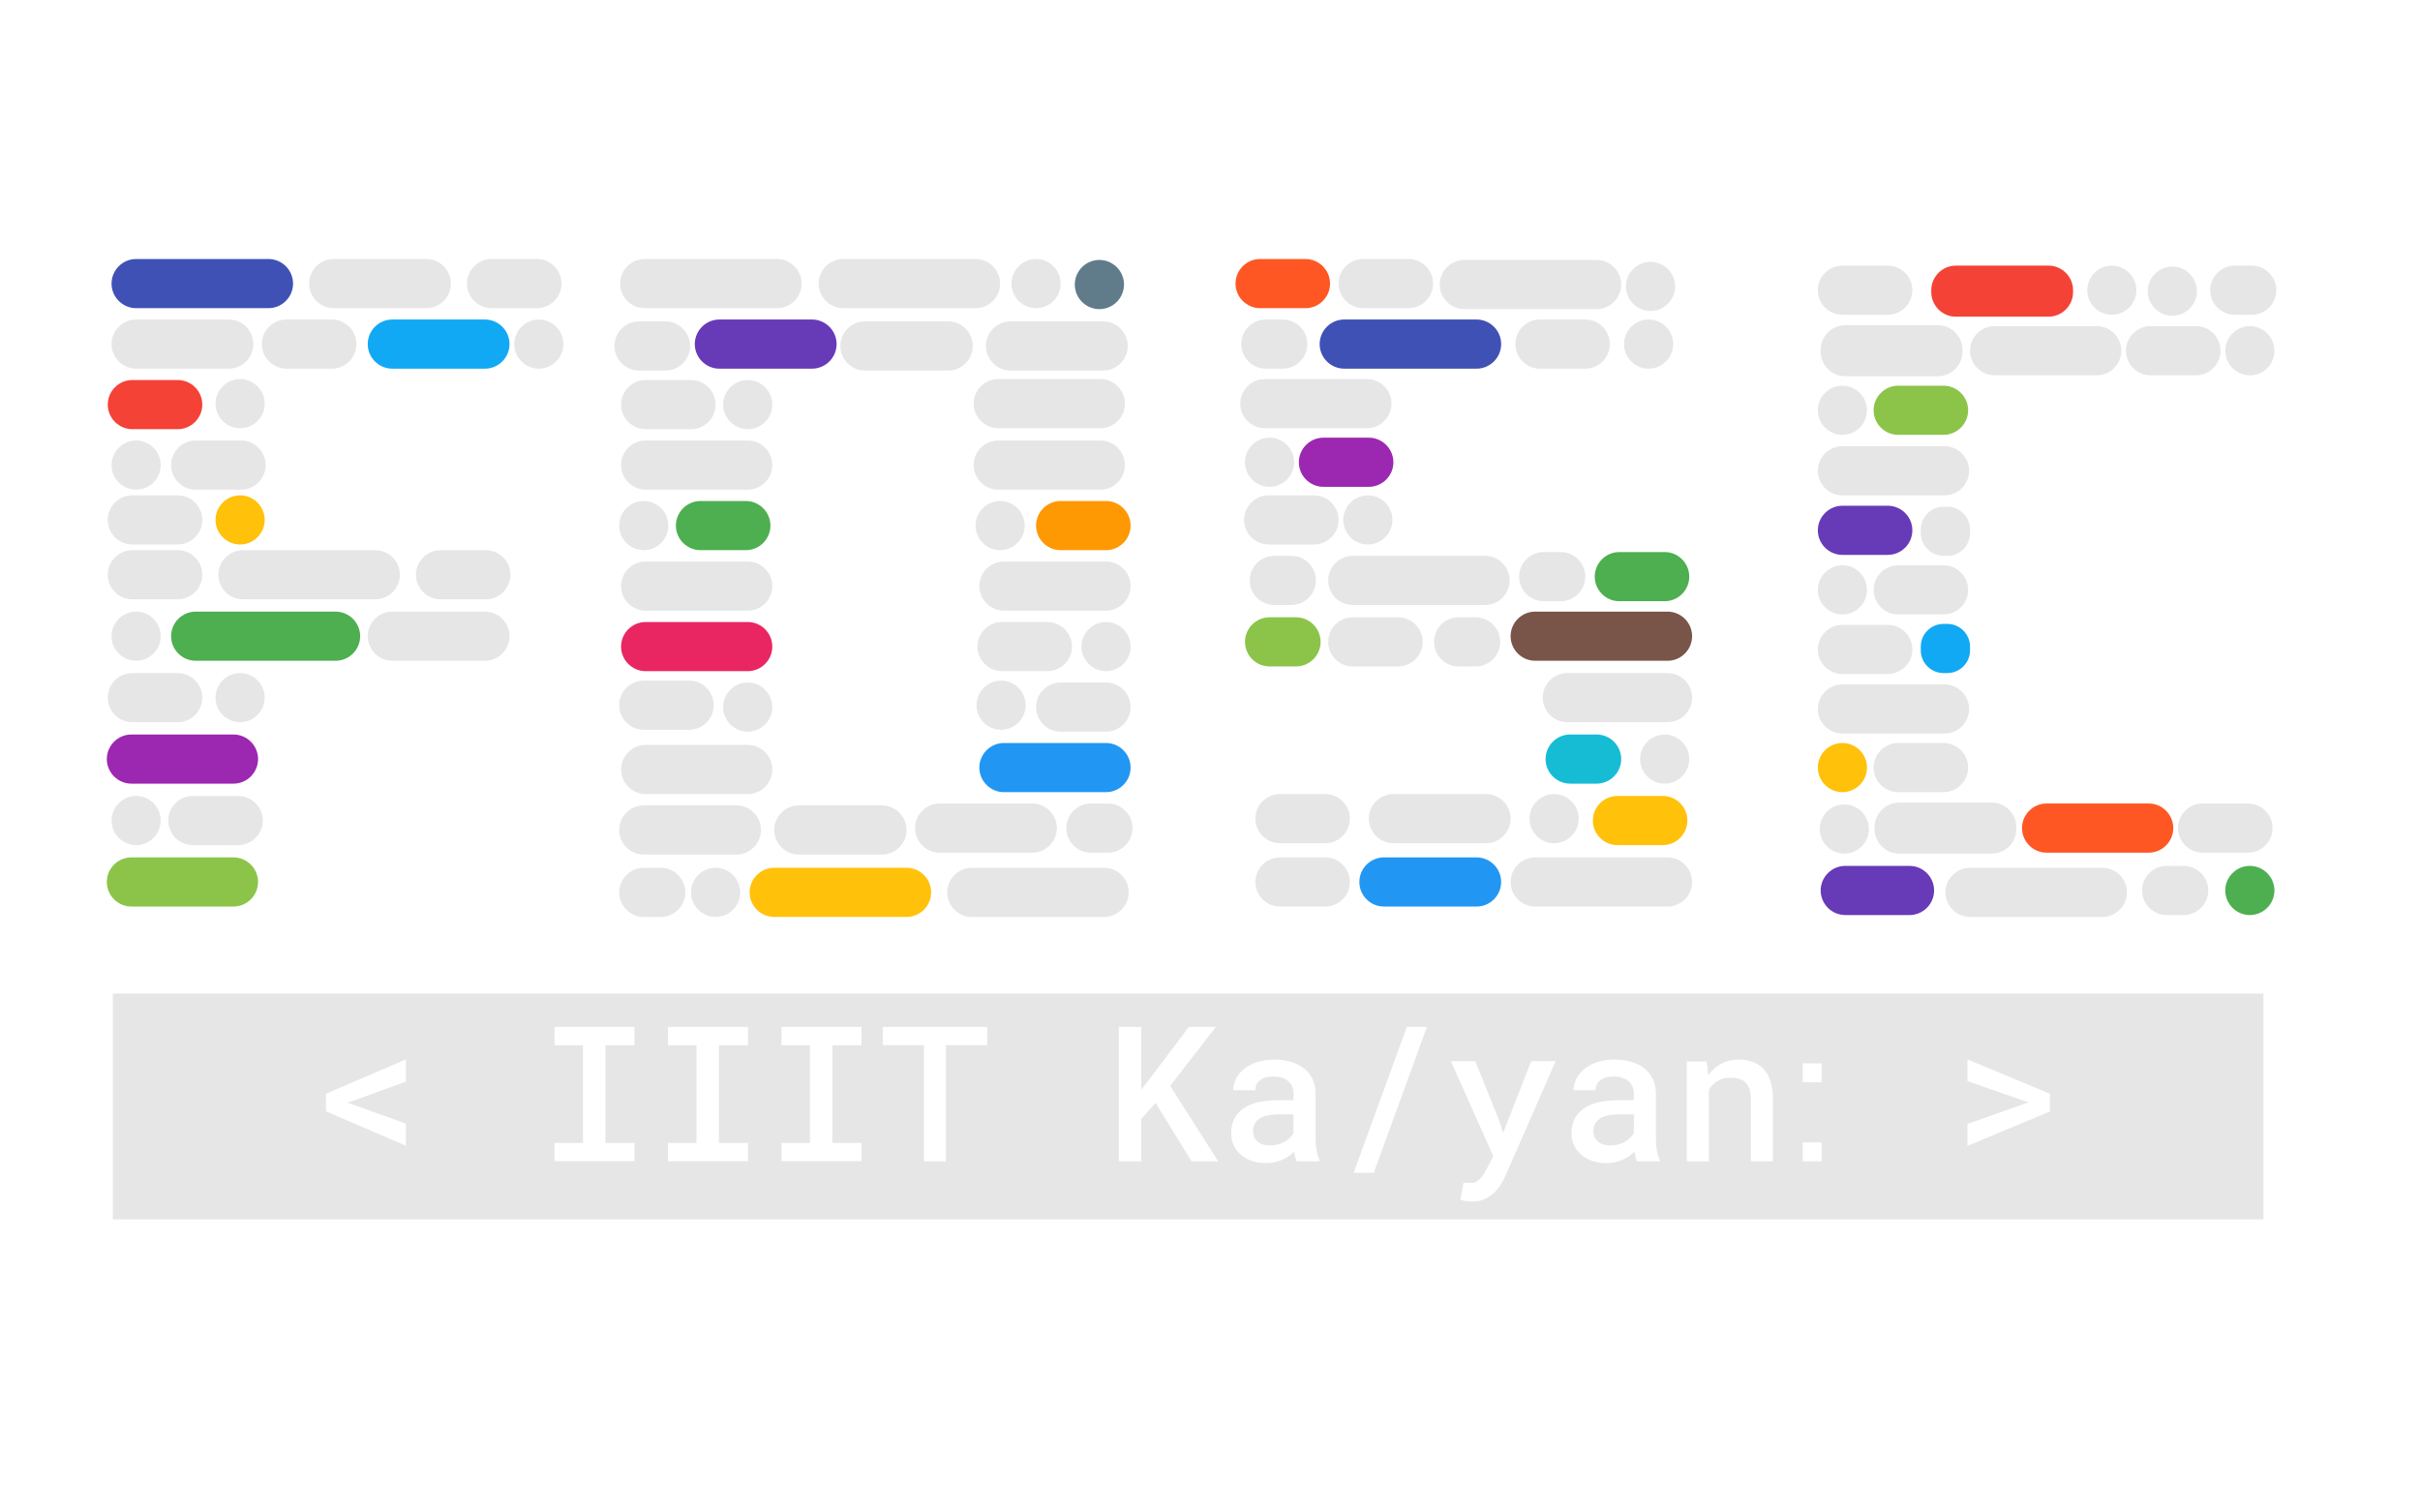 <?xml version="1.0" encoding="utf-8"?>
<!-- Generator: Adobe Illustrator 22.1.0, SVG Export Plug-In . SVG Version: 6.00 Build 0)  -->
<svg version="1.1" id="Layer_1" xmlns="http://www.w3.org/2000/svg" xmlns:xlink="http://www.w3.org/1999/xlink" x="0px" y="0px"
	 viewBox="0 0 2560 1600" style="enable-background:new 0 0 2560 1600;" xml:space="preserve">
<style type="text/css">
	.st0{fill:#3F51B5;}
	.st1{fill:#E6E6E6;}
	.st2{fill:#FFC10A;}
	.st3{fill:#785548;}
	.st4{fill:#673AB7;}
	.st5{fill:#2197F3;}
	.st6{fill:#11A9F3;}
	.st7{fill:#F44236;}
	.st8{fill:#4DAF50;}
	.st9{fill:#9C27B0;}
	.st10{fill:#8CC44A;}
	.st11{fill:#607C8B;}
	.st12{fill:#E92662;}
	.st13{fill:#FE9803;}
	.st14{fill:#16BCD4;}
	.st15{fill:#FE5723;}
</style>
<path class="st0" d="M284,326H144c-14.3,0-26-11.7-26-26v0c0-14.3,11.7-26,26-26h140c14.3,0,26,11.7,26,26v0
	C310,314.3,298.3,326,284,326z"/>
<path class="st1" d="M1490,326h-48c-14.3,0-26-11.7-26-26v0c0-14.3,11.7-26,26-26h48c14.3,0,26,11.7,26,26v0
	C1516,314.3,1504.3,326,1490,326z"/>
<path class="st1" d="M1572,892h-98c-14.3,0-26-11.7-26-26l0,0c0-14.3,11.7-26,26-26h98c14.3,0,26,11.7,26,26l0,0
	C1598,880.3,1586.3,892,1572,892z"/>
<path class="st1" d="M397,634H257c-14.3,0-26-11.7-26-26l0,0c0-14.3,11.7-26,26-26h140c14.3,0,26,11.7,26,26l0,0
	C423,622.3,411.3,634,397,634z"/>
<path class="st2" d="M959,970H819c-14.3,0-26-11.7-26-26l0,0c0-14.3,11.7-26,26-26h140c14.3,0,26,11.7,26,26l0,0
	C985,958.3,973.3,970,959,970z"/>
<path class="st1" d="M822,326H682c-14.3,0-26-11.7-26-26v0c0-14.3,11.7-26,26-26h140c14.3,0,26,11.7,26,26v0
	C848,314.3,836.3,326,822,326z"/>
<path class="st1" d="M1764,959h-140c-14.3,0-26-11.7-26-26l0,0c0-14.3,11.7-26,26-26h140c14.3,0,26,11.7,26,26l0,0
	C1790,947.3,1778.3,959,1764,959z"/>
<path class="st1" d="M1571,640h-140c-14.3,0-26-11.7-26-26l0,0c0-14.3,11.7-26,26-26h140c14.3,0,26,11.7,26,26l0,0
	C1597,628.3,1585.3,640,1571,640z"/>
<path class="st3" d="M1764,699h-140c-14.3,0-26-11.7-26-26l0,0c0-14.3,11.7-26,26-26h140c14.3,0,26,11.7,26,26l0,0
	C1790,687.3,1778.3,699,1764,699z"/>
<path class="st0" d="M1562,390h-140c-14.3,0-26-11.7-26-26v0c0-14.3,11.7-26,26-26h140c14.3,0,26,11.7,26,26v0
	C1588,378.3,1576.3,390,1562,390z"/>
<path class="st1" d="M1689,327h-140c-14.3,0-26-11.7-26-26v0c0-14.3,11.7-26,26-26h140c14.3,0,26,11.7,26,26v0
	C1715,315.3,1703.3,327,1689,327z"/>
<path class="st1" d="M2224,970h-140c-14.3,0-26-11.7-26-26l0,0c0-14.3,11.7-26,26-26h140c14.3,0,26,11.7,26,26l0,0
	C2250,958.3,2238.3,970,2224,970z"/>
<path class="st1" d="M451,326h-98c-14.3,0-26-11.7-26-26v0c0-14.3,11.7-26,26-26h98c14.3,0,26,11.7,26,26v0
	C477,314.3,465.3,326,451,326z"/>
<path class="st1" d="M242,390h-98c-14.3,0-26-11.7-26-26v0c0-14.3,11.7-26,26-26h98c14.3,0,26,11.7,26,26v0
	C268,378.3,256.3,390,242,390z"/>
<path class="st1" d="M1167,392h-98c-14.3,0-26-11.7-26-26v0c0-14.3,11.7-26,26-26h98c14.3,0,26,11.7,26,26v0
	C1193,380.3,1181.3,392,1167,392z"/>
<path class="st4" d="M859,390h-98c-14.3,0-26-11.7-26-26v0c0-14.3,11.7-26,26-26h98c14.3,0,26,11.7,26,26v0
	C885,378.3,873.3,390,859,390z"/>
<path class="st5" d="M1562,959h-98c-14.3,0-26-11.7-26-26l0,0c0-14.3,11.7-26,26-26h98c14.3,0,26,11.7,26,26l0,0
	C1588,947.3,1576.3,959,1562,959z"/>
<path class="st1" d="M2107,903h-98c-14.3,0-26-11.7-26-26v-2c0-14.3,11.7-26,26-26h98c14.3,0,26,11.7,26,26v2
	C2133,891.3,2121.3,903,2107,903z"/>
<path class="st6" d="M513,390h-98c-14.3,0-26-11.7-26-26v0c0-14.3,11.7-26,26-26h98c14.3,0,26,11.7,26,26v0
	C539,378.3,527.3,390,513,390z"/>
<path class="st1" d="M568,326h-48c-14.3,0-26-11.7-26-26v0c0-14.3,11.7-26,26-26h48c14.3,0,26,11.7,26,26v0
	C594,314.3,582.3,326,568,326z"/>
<path class="st1" d="M351,390h-48c-14.3,0-26-11.7-26-26v0c0-14.3,11.7-26,26-26h48c14.3,0,26,11.7,26,26v0
	C377,378.3,365.3,390,351,390z"/>
<path class="st1" d="M570,390L570,390c-14.3,0-26-11.7-26-26v0c0-14.3,11.7-26,26-26l0,0c14.3,0,26,11.7,26,26v0
	C596,378.3,584.3,390,570,390z"/>
<path class="st1" d="M514,634h-48c-14.3,0-26-11.7-26-26l0,0c0-14.3,11.7-26,26-26h48c14.3,0,26,11.7,26,26l0,0
	C540,622.3,528.3,634,514,634z"/>
<path class="st1" d="M513,699h-98c-14.3,0-26-11.7-26-26l0,0c0-14.3,11.7-26,26-26h98c14.3,0,26,11.7,26,26l0,0
	C539,687.3,527.3,699,513,699z"/>
<path class="st1" d="M188,634h-48c-14.3,0-26-11.7-26-26l0,0c0-14.3,11.7-26,26-26h48c14.3,0,26,11.7,26,26l0,0
	C214,622.3,202.3,634,188,634z"/>
<path class="st7" d="M188,454h-48c-14.3,0-26-11.7-26-26v0c0-14.3,11.7-26,26-26h48c14.3,0,26,11.7,26,26v0
	C214,442.3,202.3,454,188,454z"/>
<path class="st1" d="M255,518h-48c-14.3,0-26-11.7-26-26v0c0-14.3,11.7-26,26-26h48c14.3,0,26,11.7,26,26v0
	C281,506.3,269.3,518,255,518z"/>
<path class="st1" d="M188,576h-48c-14.3,0-26-11.7-26-26l0,0c0-14.3,11.7-26,26-26h48c14.3,0,26,11.7,26,26l0,0
	C214,564.3,202.3,576,188,576z"/>
<path class="st1" d="M254,453L254,453c-14.3,0-26-11.7-26-26v0c0-14.3,11.7-26,26-26h0c14.3,0,26,11.7,26,26v0
	C280,441.3,268.3,453,254,453z"/>
<path class="st1" d="M144,518L144,518c-14.3,0-26-11.7-26-26v0c0-14.3,11.7-26,26-26h0c14.3,0,26,11.7,26,26v0
	C170,506.3,158.3,518,144,518z"/>
<path class="st2" d="M254,576L254,576c-14.3,0-26-11.7-26-26l0,0c0-14.3,11.7-26,26-26h0c14.3,0,26,11.7,26,26l0,0
	C280,564.3,268.3,576,254,576z"/>
<path class="st8" d="M355,699H207c-14.3,0-26-11.7-26-26l0,0c0-14.3,11.7-26,26-26h148c14.3,0,26,11.7,26,26l0,0
	C381,687.3,369.3,699,355,699z"/>
<path class="st1" d="M188,764h-48c-14.3,0-26-11.7-26-26l0,0c0-14.3,11.7-26,26-26h48c14.3,0,26,11.7,26,26l0,0
	C214,752.3,202.3,764,188,764z"/>
<path class="st1" d="M144,699L144,699c-14.3,0-26-11.7-26-26l0,0c0-14.3,11.7-26,26-26h0c14.3,0,26,11.7,26,26l0,0
	C170,687.3,158.3,699,144,699z"/>
<path class="st9" d="M247,829H139c-14.3,0-26-11.7-26-26l0,0c0-14.3,11.7-26,26-26h108c14.3,0,26,11.7,26,26l0,0
	C273,817.3,261.3,829,247,829z"/>
<path class="st1" d="M252,894h-48c-14.3,0-26-11.7-26-26l0,0c0-14.3,11.7-26,26-26h48c14.3,0,26,11.7,26,26l0,0
	C278,882.3,266.3,894,252,894z"/>
<path class="st1" d="M144,894L144,894c-14.3,0-26-11.7-26-26l0,0c0-14.3,11.7-26,26-26h0c14.3,0,26,11.7,26,26l0,0
	C170,882.3,158.3,894,144,894z"/>
<path class="st1" d="M254,764L254,764c-14.3,0-26-11.7-26-26l0,0c0-14.3,11.7-26,26-26h0c14.3,0,26,11.7,26,26l0,0
	C280,752.3,268.3,764,254,764z"/>
<path class="st10" d="M247,959H139c-14.3,0-26-11.7-26-26l0,0c0-14.3,11.7-26,26-26h108c14.3,0,26,11.7,26,26l0,0
	C273,947.3,261.3,959,247,959z"/>
<path class="st8" d="M1761,636h-48c-14.3,0-26-11.7-26-26l0,0c0-14.3,11.7-26,26-26h48c14.3,0,26,11.7,26,26l0,0
	C1787,624.3,1775.3,636,1761,636z"/>
<path class="st1" d="M1479,705h-48c-14.3,0-26-11.7-26-26l0,0c0-14.3,11.7-26,26-26h48c14.3,0,26,11.7,26,26l0,0
	C1505,693.3,1493.3,705,1479,705z"/>
<path class="st1" d="M1744,390L1744,390c-14.3,0-26-11.7-26-26v0c0-14.3,11.7-26,26-26l0,0c14.3,0,26,11.7,26,26v0
	C1770,378.3,1758.3,390,1744,390z"/>
<path class="st1" d="M1003,392h-88c-14.3,0-26-11.7-26-26v0c0-14.3,11.7-26,26-26h88c14.3,0,26,11.7,26,26v0
	C1029,380.3,1017.3,392,1003,392z"/>
<path class="st1" d="M1096,326L1096,326c-14.3,0-26-11.7-26-26v0c0-14.3,11.7-26,26-26l0,0c14.3,0,26,11.7,26,26v0
	C1122,314.3,1110.3,326,1096,326z"/>
<path class="st11" d="M1167.7,326.6L1167.7,326.6c-14.1,2.6-27.7-6.8-30.3-20.9v0c-2.6-14.1,6.8-27.7,20.9-30.3v0
	c14.1-2.6,27.7,6.8,30.3,20.9v0C1191.2,310.4,1181.8,324,1167.7,326.6z"/>
<path class="st1" d="M731,454h-48c-14.3,0-26-11.7-26-26v0c0-14.3,11.7-26,26-26h48c14.3,0,26,11.7,26,26v0
	C757,442.3,745.3,454,731,454z"/>
<path class="st1" d="M791,454L791,454c-14.3,0-26-11.7-26-26v0c0-14.3,11.7-26,26-26l0,0c14.3,0,26,11.7,26,26v0
	C817,442.3,805.3,454,791,454z"/>
<path class="st1" d="M791,518H683c-14.3,0-26-11.7-26-26v0c0-14.3,11.7-26,26-26h108c14.3,0,26,11.7,26,26v0
	C817,506.3,805.3,518,791,518z"/>
<path class="st8" d="M789,582h-48c-14.3,0-26-11.7-26-26l0,0c0-14.3,11.7-26,26-26h48c14.3,0,26,11.7,26,26l0,0
	C815,570.3,803.3,582,789,582z"/>
<path class="st1" d="M681,582L681,582c-14.3,0-26-11.7-26-26l0,0c0-14.3,11.7-26,26-26l0,0c14.3,0,26,11.7,26,26l0,0
	C707,570.3,695.3,582,681,582z"/>
<path class="st1" d="M791,646H683c-14.3,0-26-11.7-26-26l0,0c0-14.3,11.7-26,26-26h108c14.3,0,26,11.7,26,26l0,0
	C817,634.3,805.3,646,791,646z"/>
<path class="st12" d="M791,710H683c-14.3,0-26-11.7-26-26l0,0c0-14.3,11.7-26,26-26h108c14.3,0,26,11.7,26,26l0,0
	C817,698.3,805.3,710,791,710z"/>
<path class="st1" d="M1164,453h-108c-14.3,0-26-11.7-26-26v0c0-14.3,11.7-26,26-26h108c14.3,0,26,11.7,26,26v0
	C1190,441.3,1178.3,453,1164,453z"/>
<path class="st1" d="M1164,518h-108c-14.3,0-26-11.7-26-26v0c0-14.3,11.7-26,26-26h108c14.3,0,26,11.7,26,26v0
	C1190,506.3,1178.3,518,1164,518z"/>
<path class="st1" d="M1058,582L1058,582c-14.3,0-26-11.7-26-26l0,0c0-14.3,11.7-26,26-26l0,0c14.3,0,26,11.7,26,26l0,0
	C1084,570.3,1072.3,582,1058,582z"/>
<path class="st1" d="M791,774L791,774c-14.3,0-26-11.7-26-26l0,0c0-14.3,11.7-26,26-26l0,0c14.3,0,26,11.7,26,26l0,0
	C817,762.3,805.3,774,791,774z"/>
<path class="st1" d="M729,772h-48c-14.3,0-26-11.7-26-26l0,0c0-14.3,11.7-26,26-26h48c14.3,0,26,11.7,26,26l0,0
	C755,760.3,743.3,772,729,772z"/>
<path class="st13" d="M1170,582h-48c-14.3,0-26-11.7-26-26l0,0c0-14.3,11.7-26,26-26h48c14.3,0,26,11.7,26,26l0,0
	C1196,570.3,1184.3,582,1170,582z"/>
<path class="st1" d="M1170,646h-108c-14.3,0-26-11.7-26-26l0,0c0-14.3,11.7-26,26-26h108c14.3,0,26,11.7,26,26l0,0
	C1196,634.3,1184.3,646,1170,646z"/>
<path class="st1" d="M1108,710h-48c-14.3,0-26-11.7-26-26l0,0c0-14.3,11.7-26,26-26h48c14.3,0,26,11.7,26,26l0,0
	C1134,698.3,1122.3,710,1108,710z"/>
<path class="st1" d="M1170,710L1170,710c-14.3,0-26-11.7-26-26l0,0c0-14.3,11.7-26,26-26l0,0c14.3,0,26,11.7,26,26l0,0
	C1196,698.3,1184.3,710,1170,710z"/>
<path class="st1" d="M1170,774h-48c-14.3,0-26-11.7-26-26l0,0c0-14.3,11.7-26,26-26h48c14.3,0,26,11.7,26,26l0,0
	C1196,762.3,1184.3,774,1170,774z"/>
<path class="st1" d="M1059,772L1059,772c-14.3,0-26-11.7-26-26l0,0c0-14.3,11.7-26,26-26l0,0c14.3,0,26,11.7,26,26l0,0
	C1085,760.3,1073.3,772,1059,772z"/>
<path class="st5" d="M1170,838h-108c-14.3,0-26-11.7-26-26l0,0c0-14.3,11.7-26,26-26h108c14.3,0,26,11.7,26,26l0,0
	C1196,826.3,1184.3,838,1170,838z"/>
<path class="st1" d="M791,840H683c-14.3,0-26-11.7-26-26l0,0c0-14.3,11.7-26,26-26h108c14.3,0,26,11.7,26,26l0,0
	C817,828.3,805.3,840,791,840z"/>
<path class="st1" d="M779,904h-98c-14.3,0-26-11.7-26-26l0,0c0-14.3,11.7-26,26-26h98c14.3,0,26,11.7,26,26l0,0
	C805,892.3,793.3,904,779,904z"/>
<path class="st1" d="M1092,902h-98c-14.3,0-26-11.7-26-26l0,0c0-14.3,11.7-26,26-26h98c14.3,0,26,11.7,26,26l0,0
	C1118,890.3,1106.3,902,1092,902z"/>
<path class="st1" d="M933,904h-88c-14.3,0-26-11.7-26-26l0,0c0-14.3,11.7-26,26-26h88c14.3,0,26,11.7,26,26l0,0
	C959,892.3,947.3,904,933,904z"/>
<path class="st1" d="M699,970h-18c-14.3,0-26-11.7-26-26l0,0c0-14.3,11.7-26,26-26h18c14.3,0,26,11.7,26,26l0,0
	C725,958.3,713.3,970,699,970z"/>
<path class="st1" d="M757,970L757,970c-14.3,0-26-11.7-26-26l0,0c0-14.3,11.7-26,26-26l0,0c14.3,0,26,11.7,26,26l0,0
	C783,958.3,771.3,970,757,970z"/>
<path class="st1" d="M1677,390h-48c-14.3,0-26-11.7-26-26v0c0-14.3,11.7-26,26-26h48c14.3,0,26,11.7,26,26v0
	C1703,378.3,1691.3,390,1677,390z"/>
<path class="st1" d="M1746,329L1746,329c-14.3,0-26-11.7-26-26v0c0-14.3,11.7-26,26-26l0,0c14.3,0,26,11.7,26,26v0
	C1772,317.3,1760.3,329,1746,329z"/>
<path class="st14" d="M1689,829h-28c-14.3,0-26-11.7-26-26l0,0c0-14.3,11.7-26,26-26h28c14.3,0,26,11.7,26,26l0,0
	C1715,817.3,1703.3,829,1689,829z"/>
<path class="st1" d="M1390,576h-48c-14.3,0-26-11.7-26-26l0,0c0-14.3,11.7-26,26-26h48c14.3,0,26,11.7,26,26l0,0
	C1416,564.3,1404.3,576,1390,576z"/>
<path class="st2" d="M1759,894h-48c-14.3,0-26-11.7-26-26l0,0c0-14.3,11.7-26,26-26h48c14.3,0,26,11.7,26,26l0,0
	C1785,882.3,1773.3,894,1759,894z"/>
<path class="st1" d="M1402,959h-48c-14.3,0-26-11.7-26-26l0,0c0-14.3,11.7-26,26-26h48c14.3,0,26,11.7,26,26l0,0
	C1428,947.3,1416.3,959,1402,959z"/>
<path class="st1" d="M2382,333h-18c-14.3,0-26-11.7-26-26v0c0-14.3,11.7-26,26-26h18c14.3,0,26,11.7,26,26v0
	C2408,321.3,2396.3,333,2382,333z"/>
<path class="st1" d="M1761,829L1761,829c-14.3,0-26-11.7-26-26l0,0c0-14.3,11.7-26,26-26l0,0c14.3,0,26,11.7,26,26l0,0
	C1787,817.3,1775.3,829,1761,829z"/>
<path class="st1" d="M1644,892L1644,892c-14.3,0-26-11.7-26-26l0,0c0-14.3,11.7-26,26-26l0,0c14.3,0,26,11.7,26,26l0,0
	C1670,880.3,1658.3,892,1644,892z"/>
<path class="st1" d="M1651,636h-18c-14.3,0-26-11.7-26-26l0,0c0-14.3,11.7-26,26-26h18c14.3,0,26,11.7,26,26l0,0
	C1677,624.3,1665.3,636,1651,636z"/>
<path class="st1" d="M1447,576L1447,576c-14.3,0-26-11.7-26-26l0,0c0-14.3,11.7-26,26-26l0,0c14.3,0,26,11.7,26,26l0,0
	C1473,564.3,1461.3,576,1447,576z"/>
<path class="st1" d="M1402,892h-48c-14.3,0-26-11.7-26-26l0,0c0-14.3,11.7-26,26-26h48c14.3,0,26,11.7,26,26l0,0
	C1428,880.3,1416.3,892,1402,892z"/>
<path class="st1" d="M1561,705h-18c-14.3,0-26-11.7-26-26l0,0c0-14.3,11.7-26,26-26h18c14.3,0,26,11.7,26,26l0,0
	C1587,693.3,1575.3,705,1561,705z"/>
<path class="st15" d="M1381,326h-48c-14.3,0-26-11.7-26-26v0c0-14.3,11.7-26,26-26h48c14.3,0,26,11.7,26,26v0
	C1407,314.3,1395.3,326,1381,326z"/>
<path class="st1" d="M1446,453h-108c-14.3,0-26-11.7-26-26v0c0-14.3,11.7-26,26-26h108c14.3,0,26,11.7,26,26v0
	C1472,441.3,1460.3,453,1446,453z"/>
<path class="st1" d="M1357,390h-18c-14.3,0-26-11.7-26-26v0c0-14.3,11.7-26,26-26h18c14.3,0,26,11.7,26,26v0
	C1383,378.3,1371.3,390,1357,390z"/>
<path class="st10" d="M1371,705h-28c-14.3,0-26-11.7-26-26l0,0c0-14.3,11.7-26,26-26h28c14.3,0,26,11.7,26,26l0,0
	C1397,693.3,1385.3,705,1371,705z"/>
<path class="st1" d="M1366,640h-18c-14.3,0-26-11.7-26-26l0,0c0-14.3,11.7-26,26-26h18c14.3,0,26,11.7,26,26l0,0
	C1392,628.3,1380.3,640,1366,640z"/>
<path class="st15" d="M2273,902h-108c-14.3,0-26-11.7-26-26l0,0c0-14.3,11.7-26,26-26h108c14.3,0,26,11.7,26,26l0,0
	C2299,890.3,2287.3,902,2273,902z"/>
<path class="st1" d="M2378,902h-48c-14.3,0-26-11.7-26-26l0,0c0-14.3,11.7-26,26-26h48c14.3,0,26,11.7,26,26l0,0
	C2404,890.3,2392.3,902,2378,902z"/>
<path class="st2" d="M1949,838L1949,838c-14.3,0-26-11.7-26-26l0,0c0-14.3,11.7-26,26-26l0,0c14.3,0,26,11.7,26,26l0,0
	C1975,826.3,1963.3,838,1949,838z"/>
<path class="st1" d="M2057,776h-108c-14.3,0-26-11.7-26-26l0,0c0-14.3,11.7-26,26-26h108c14.3,0,26,11.7,26,26l0,0
	C2083,764.3,2071.3,776,2057,776z"/>
<path class="st1" d="M1997,713h-48c-14.3,0-26-11.7-26-26l0,0c0-14.3,11.7-26,26-26h48c14.3,0,26,11.7,26,26l0,0
	C2023,701.3,2011.3,713,1997,713z"/>
<path class="st6" d="M2060,712h-4.1c-13.2,0-24-10.8-24-24V684c0-13.2,10.8-24,24-24h4.1c13.2,0,24,10.8,24,24v4.1
	C2084,701.2,2073.2,712,2060,712z"/>
<path class="st1" d="M1949,650L1949,650c-14.3,0-26-11.7-26-26l0,0c0-14.3,11.7-26,26-26l0,0c14.3,0,26,11.7,26,26l0,0
	C1975,638.3,1963.3,650,1949,650z"/>
<path class="st1" d="M2056,650h-48c-14.3,0-26-11.7-26-26l0,0c0-14.3,11.7-26,26-26h48c14.3,0,26,11.7,26,26l0,0
	C2082,638.3,2070.3,650,2056,650z"/>
<path class="st4" d="M1997,587h-48c-14.3,0-26-11.7-26-26l0,0c0-14.3,11.7-26,26-26h48c14.3,0,26,11.7,26,26l0,0
	C2023,575.3,2011.3,587,1997,587z"/>
<path class="st1" d="M2060,588h-4.1c-13.2,0-24-10.8-24-24V560c0-13.2,10.8-24,24-24h4.1c13.2,0,24,10.8,24,24v4.1
	C2084,577.2,2073.2,588,2060,588z"/>
<path class="st1" d="M2057,524h-108c-14.3,0-26-11.7-26-26v0c0-14.3,11.7-26,26-26h108c14.3,0,26,11.7,26,26v0
	C2083,512.3,2071.3,524,2057,524z"/>
<path class="st1" d="M1949,460L1949,460c-14.3,0-26-11.7-26-26v0c0-14.3,11.7-26,26-26l0,0c14.3,0,26,11.7,26,26v0
	C1975,448.3,1963.3,460,1949,460z"/>
<path class="st4" d="M2020,968h-68c-14.3,0-26-11.7-26-26l0,0c0-14.3,11.7-26,26-26h68c14.3,0,26,11.7,26,26l0,0
	C2046,956.3,2034.3,968,2020,968z"/>
<path class="st1" d="M2050,398h-98c-14.3,0-26-11.7-26-26v-2c0-14.3,11.7-26,26-26h98c14.3,0,26,11.7,26,26v2
	C2076,386.3,2064.3,398,2050,398z"/>
<path class="st7" d="M2167,335h-98c-14.3,0-26-11.7-26-26v-2c0-14.3,11.7-26,26-26h98c14.3,0,26,11.7,26,26v2
	C2193,323.3,2181.3,335,2167,335z"/>
<path class="st1" d="M2218,397h-108c-14.3,0-26-11.7-26-26v0c0-14.3,11.7-26,26-26h108c14.3,0,26,11.7,26,26v0
	C2244,385.3,2232.3,397,2218,397z"/>
<path class="st1" d="M2323,397h-48c-14.3,0-26-11.7-26-26v0c0-14.3,11.7-26,26-26h48c14.3,0,26,11.7,26,26v0
	C2349,385.3,2337.3,397,2323,397z"/>
<path class="st1" d="M2234,333L2234,333c-14.3,0-26-11.7-26-26v0c0-14.3,11.7-26,26-26l0,0c14.3,0,26,11.7,26,26v0
	C2260,321.3,2248.3,333,2234,333z"/>
<path class="st1" d="M2298,334L2298,334c-14.3,0-26-11.7-26-26v0c0-14.3,11.7-26,26-26l0,0c14.3,0,26,11.7,26,26v0
	C2324,322.3,2312.3,334,2298,334z"/>
<path class="st1" d="M2397.4,390.4L2397.4,390.4c-10.6,9.6-27.2,8.7-36.7-2v0c-9.6-10.6-8.7-27.2,2-36.7v0c10.6-9.6,27.2-8.7,36.7,2
	v0C2408.9,364.3,2408,380.8,2397.4,390.4z"/>
<path class="st1" d="M1997,333h-48c-14.3,0-26-11.7-26-26v0c0-14.3,11.7-26,26-26h48c14.3,0,26,11.7,26,26v0
	C2023,321.3,2011.3,333,1997,333z"/>
<path class="st1" d="M1951,903L1951,903c-14.3,0-26-11.7-26-26l0,0c0-14.3,11.7-26,26-26l0,0c14.3,0,26,11.7,26,26l0,0
	C1977,891.3,1965.3,903,1951,903z"/>
<path class="st8" d="M2380,968L2380,968c-14.3,0-26-11.7-26-26l0,0c0-14.3,11.7-26,26-26l0,0c14.3,0,26,11.7,26,26l0,0
	C2406,956.3,2394.3,968,2380,968z"/>
<path class="st1" d="M704,392h-28c-14.3,0-26-11.7-26-26v0c0-14.3,11.7-26,26-26h28c14.3,0,26,11.7,26,26v0
	C730,380.3,718.3,392,704,392z"/>
<path class="st1" d="M1032,326H892c-14.3,0-26-11.7-26-26v0c0-14.3,11.7-26,26-26h140c14.3,0,26,11.7,26,26v0
	C1058,314.3,1046.3,326,1032,326z"/>
<path class="st1" d="M1168,970h-140c-14.3,0-26-11.7-26-26l0,0c0-14.3,11.7-26,26-26h140c14.3,0,26,11.7,26,26l0,0
	C1194,958.3,1182.3,970,1168,970z"/>
<path class="st1" d="M1172,902h-18c-14.3,0-26-11.7-26-26l0,0c0-14.3,11.7-26,26-26h18c14.3,0,26,11.7,26,26l0,0
	C1198,890.3,1186.3,902,1172,902z"/>
<path class="st1" d="M1764,764h-106c-14.3,0-26-11.7-26-26l0,0c0-14.3,11.7-26,26-26h106c14.3,0,26,11.7,26,26l0,0
	C1790,752.3,1778.3,764,1764,764z"/>
<path class="st9" d="M1448,515h-48c-14.3,0-26-11.7-26-26v0c0-14.3,11.7-26,26-26h48c14.3,0,26,11.7,26,26v0
	C1474,503.3,1462.3,515,1448,515z"/>
<path class="st1" d="M1343,515L1343,515c-14.3,0-26-11.7-26-26v0c0-14.3,11.7-26,26-26l0,0c14.3,0,26,11.7,26,26v0
	C1369,503.3,1357.3,515,1343,515z"/>
<path class="st10" d="M2056,460h-48c-14.3,0-26-11.7-26-26v0c0-14.3,11.7-26,26-26h48c14.3,0,26,11.7,26,26v0
	C2082,448.3,2070.3,460,2056,460z"/>
<path class="st1" d="M2056,838h-48c-14.3,0-26-11.7-26-26l0,0c0-14.3,11.7-26,26-26h48c14.3,0,26,11.7,26,26l0,0
	C2082,826.3,2070.3,838,2056,838z"/>
<path class="st1" d="M2310,968h-18c-14.3,0-26-11.7-26-26l0,0c0-14.3,11.7-26,26-26h18c14.3,0,26,11.7,26,26l0,0
	C2336,956.3,2324.3,968,2310,968z"/>
<g>
	<path class="st1" d="M1692.4,1183.4c-4.5,3.1-6.8,7.4-6.8,13.1c0,2.1,0.4,4.2,1.1,6c0.7,1.9,1.8,3.5,3.3,4.8
		c1.5,1.3,3.3,2.4,5.6,3.2s4.9,1.2,8.1,1.2c3,0,5.8-0.4,8.4-1.1c2.6-0.7,5-1.7,7.1-2.9c2.1-1.2,3.9-2.6,5.5-4.2
		c1.5-1.6,2.8-3.2,3.7-4.8v-19.8h-14.8C1703.9,1178.8,1696.9,1180.3,1692.4,1183.4z"/>
	<path class="st1" d="M119.4,1051v239h2275v-239H119.4z M429.4,1144.2l-55.5,20.2l-6.3,2.2l6.3,2.1l55.5,19.9v23.4l-84.6-36.4v-18.6
		l84.6-36.3V1144.2z M671.2,1105.7h-30.8v103.4h30.8v19.3h-84.6v-19.3h30.1v-103.4h-30.1v-19.4h84.6V1105.7z M791.3,1105.7h-30.8
		v103.4h30.8v19.3h-84.6v-19.3h30.1v-103.4h-30.1v-19.4h84.6V1105.7z M911.3,1105.7h-30.8v103.4h30.8v19.3h-84.6v-19.3h30.1v-103.4
		h-30.1v-19.4h84.6V1105.7z M1044.3,1105.6h-43.7v122.9h-23.3v-122.9h-43.4v-19.3h110.4V1105.6z M1260.5,1228.5l-38.1-61.8
		l-15.2,17.1v44.7h-23.7v-142.2h23.7v66.6l13-16.9l37.4-49.7h28.6l-48.3,62.4l50.8,79.8H1260.5z M1395.6,1228.5h-23.9
		c-0.7-1.3-1.2-2.8-1.6-4.6c-0.4-1.8-0.8-3.6-1.1-5.7c-1.6,1.7-3.5,3.3-5.5,4.7s-4.3,2.8-6.8,3.9c-2.5,1.1-5.2,2-8.1,2.6
		c-2.9,0.7-6,1-9.3,1c-5.6,0-10.7-0.8-15.2-2.4c-4.5-1.6-8.4-3.8-11.6-6.6s-5.7-6.2-7.5-10c-1.8-3.8-2.6-8-2.6-12.5
		c0-11.3,4.2-20,12.6-26c8.4-6,20.5-9,36.3-9h17.1v-6.9c0-5.6-1.9-10-5.7-13.3c-3.8-3.3-9.1-4.9-16-4.9c-3.1,0-5.9,0.4-8.2,1.1
		c-2.3,0.7-4.3,1.8-5.9,3.1c-1.6,1.3-2.7,2.8-3.5,4.6s-1.2,3.6-1.2,5.7h-23.3c0-4.1,1-8.1,2.9-12c1.9-3.9,4.7-7.3,8.4-10.4
		s8.3-5.5,13.6-7.3c5.4-1.8,11.5-2.7,18.4-2.7c6.3,0,12,0.8,17.4,2.3c5.3,1.5,10,3.8,13.9,6.8s7,6.8,9.2,11.3
		c2.2,4.5,3.3,9.8,3.3,15.9v47.1c0,4.6,0.3,8.8,1,12.6s1.7,7.1,3,9.9V1228.5z M1453.2,1240.7h-21.3l56.3-154.4h21.3L1453.2,1240.7z
		 M1592.2,1244.5c-1.2,2.7-2.7,5.5-4.6,8.6c-1.9,3.1-4.2,6-7,8.6c-2.8,2.7-6.1,4.9-9.9,6.7c-3.8,1.8-8.3,2.7-13.5,2.7
		c-2.1,0-4.3-0.2-6.5-0.5c-2.2-0.4-4.1-0.8-5.8-1.2l3.3-18.2c0.5,0,1.1,0,1.9,0c0.8,0,1.6,0.1,2.4,0.1c0.8,0.1,1.6,0.1,2.4,0.1
		c0.7,0,1.4,0,1.8,0c2.3,0,4.3-0.7,6.1-2c1.8-1.3,3.4-2.9,4.7-4.6c1.4-1.7,2.5-3.4,3.4-5.1s1.5-2.8,1.9-3.4l6.9-13.1l-44.9-100.7
		h25.8l25.5,63.4l4,12.7l29.7-76.1h25.9L1592.2,1244.5z M1755.6,1228.5h-23.9c-0.7-1.3-1.2-2.8-1.6-4.6c-0.4-1.8-0.8-3.6-1.1-5.7
		c-1.6,1.7-3.5,3.3-5.5,4.7s-4.3,2.8-6.8,3.9c-2.5,1.1-5.2,2-8.1,2.6c-2.9,0.7-6,1-9.3,1c-5.6,0-10.7-0.8-15.2-2.4
		c-4.5-1.6-8.4-3.8-11.6-6.6s-5.7-6.2-7.5-10c-1.8-3.8-2.6-8-2.6-12.5c0-11.3,4.2-20,12.6-26c8.4-6,20.5-9,36.3-9h17.1v-6.9
		c0-5.6-1.9-10-5.7-13.3c-3.8-3.3-9.1-4.9-16-4.9c-3.1,0-5.9,0.4-8.2,1.1c-2.3,0.7-4.3,1.8-5.9,3.1c-1.6,1.3-2.7,2.8-3.5,4.6
		s-1.2,3.6-1.2,5.7h-23.3c0-4.1,1-8.1,2.9-12c1.9-3.9,4.7-7.3,8.4-10.4s8.3-5.5,13.6-7.3c5.4-1.8,11.5-2.7,18.4-2.7
		c6.3,0,12,0.8,17.4,2.3c5.3,1.5,10,3.8,13.9,6.8s7,6.8,9.2,11.3c2.2,4.5,3.3,9.8,3.3,15.9v47.1c0,4.6,0.3,8.8,1,12.6s1.7,7.1,3,9.9
		V1228.5z M1875.4,1228.5h-23.3v-65.6c0-4.4-0.5-8-1.5-10.9c-1-2.9-2.4-5.3-4.3-7s-4.1-3-6.8-3.8c-2.7-0.7-5.7-1.1-9.1-1.1
		c-5.1,0-9.6,1.1-13.4,3.4c-3.8,2.3-6.9,5.4-9.2,9.3v75.8h-23.4v-105.7h21.1l1.5,14.6c3.8-5.3,8.5-9.4,13.9-12.3
		c5.4-2.9,11.5-4.3,18.1-4.3c5.4,0,10.3,0.8,14.8,2.3c4.5,1.6,8.3,4,11.5,7.3s5.7,7.6,7.5,12.9c1.8,5.3,2.7,11.6,2.7,19V1228.5z
		 M1927,1228.5h-20v-20h20V1228.5z M1927,1144.9h-20v-20h20V1144.9z M2168.5,1175.8l-87.2,36.4V1189l58.6-20.8l6.3-2l-6.3-2.1
		l-58.6-20.4v-23l87.2,36.3V1175.8z"/>
	<path class="st1" d="M1332.3,1183.4c-4.5,3.1-6.8,7.4-6.8,13.1c0,2.1,0.4,4.2,1.1,6c0.7,1.9,1.8,3.5,3.3,4.8
		c1.5,1.3,3.3,2.4,5.6,3.2s4.9,1.2,8.1,1.2c3,0,5.8-0.4,8.4-1.1c2.6-0.7,5-1.7,7.1-2.9c2.1-1.2,3.9-2.6,5.5-4.2
		c1.5-1.6,2.8-3.2,3.7-4.8v-19.8h-14.8C1343.9,1178.8,1336.8,1180.3,1332.3,1183.4z"/>
</g>
</svg>

